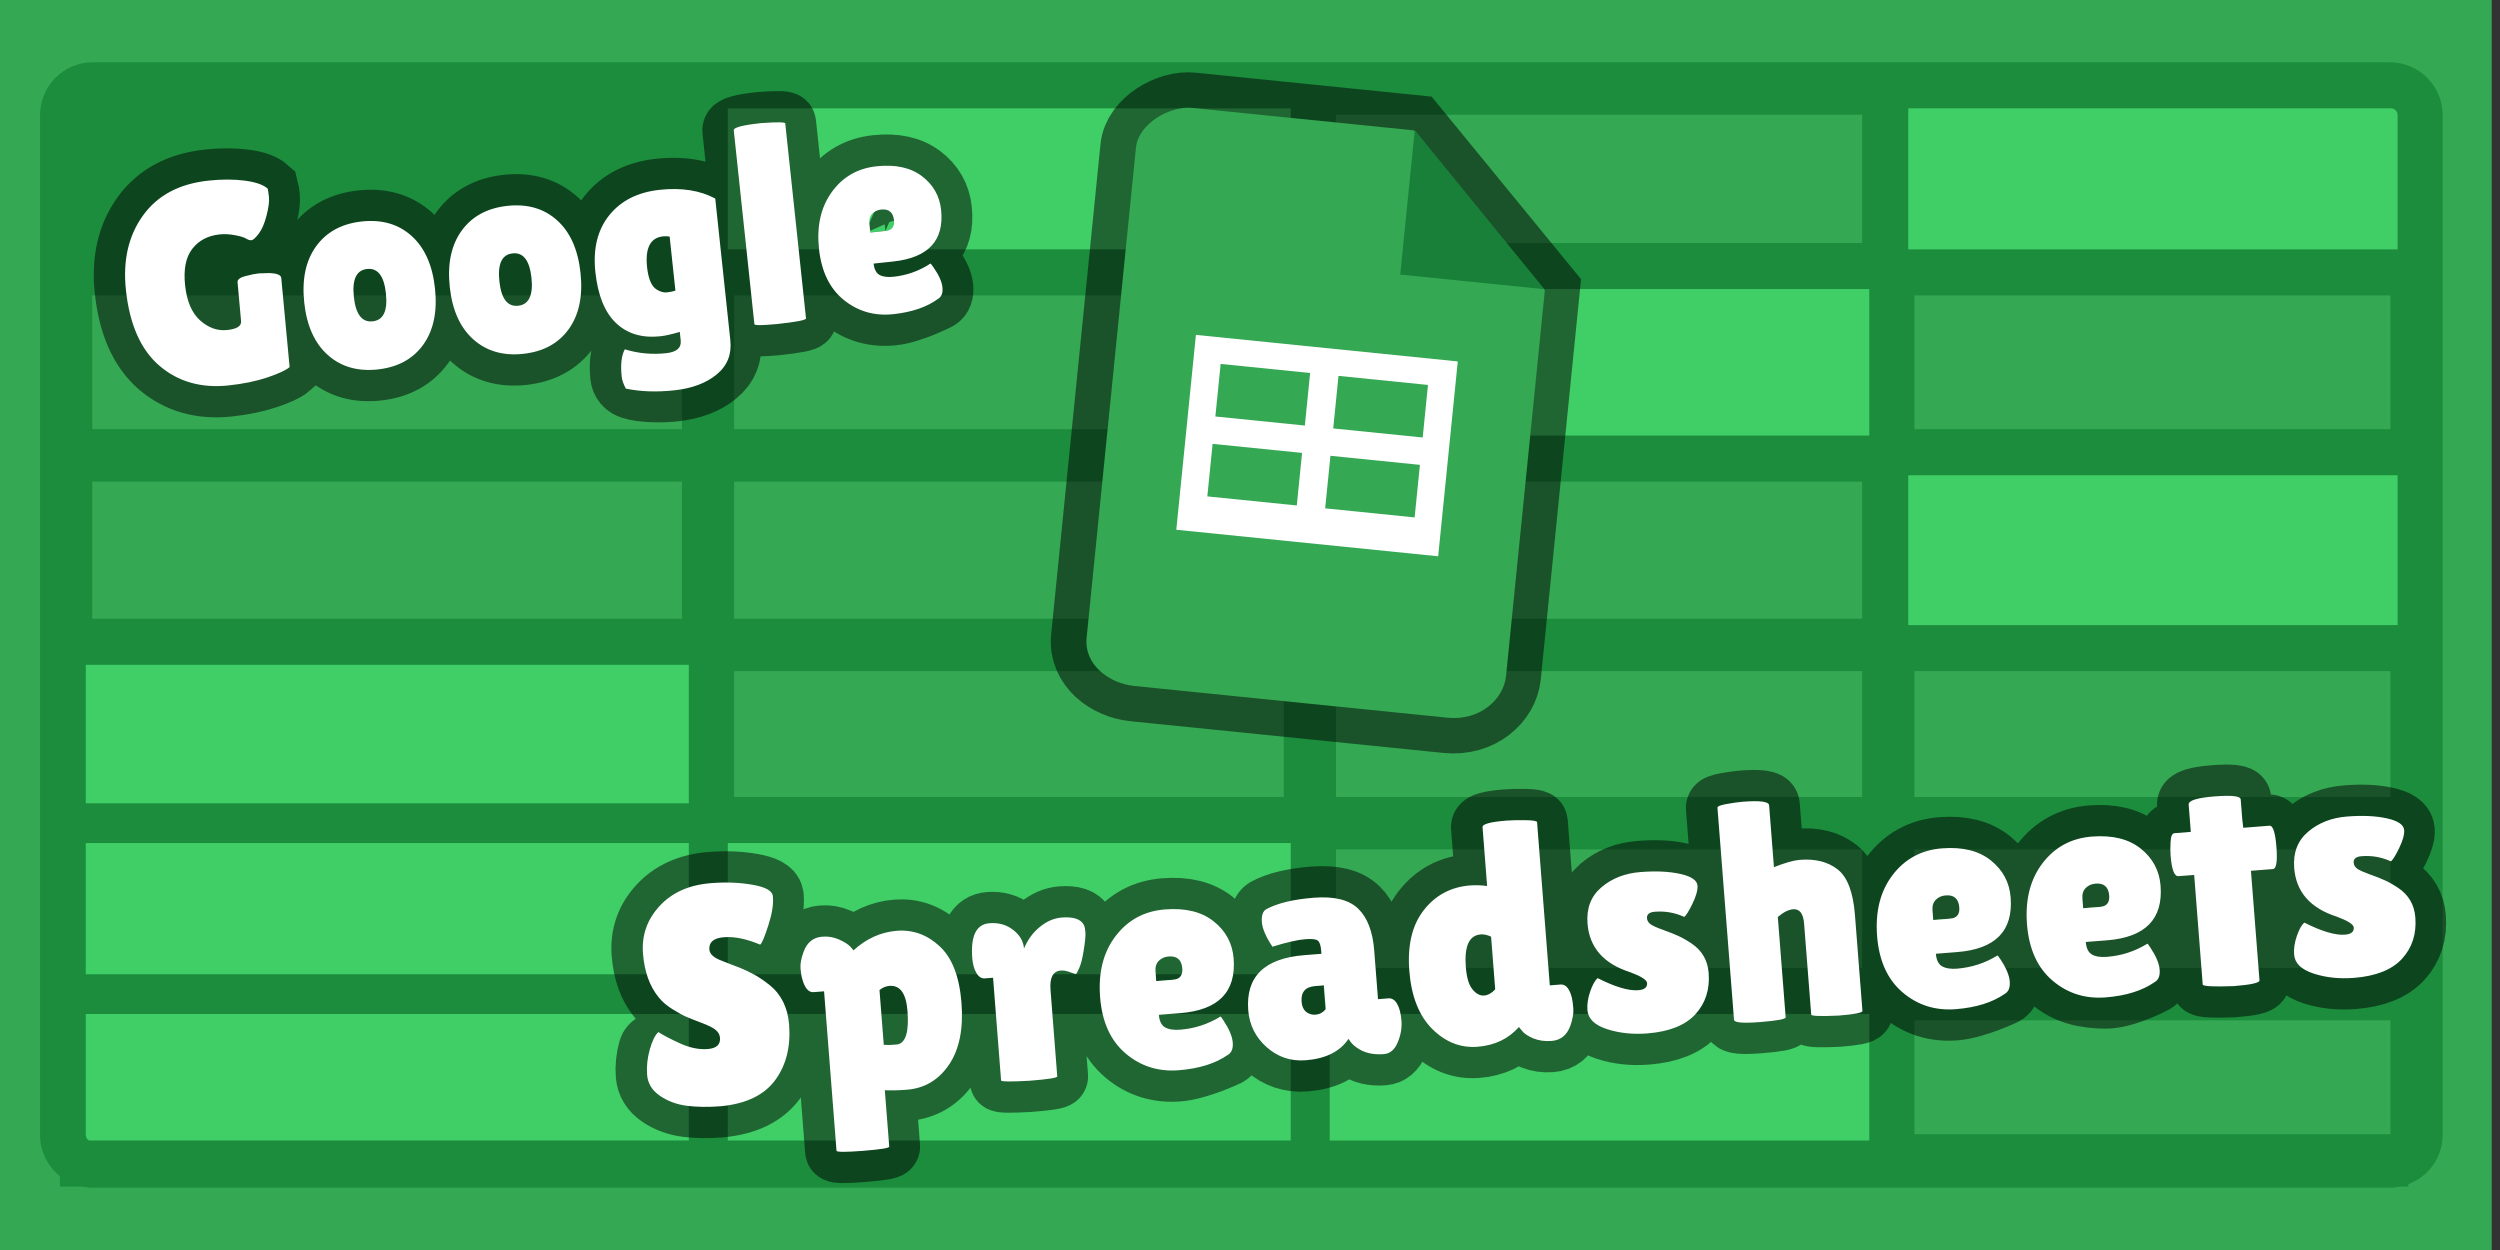 <?xml version="1.0" encoding="UTF-8"?>
<svg xmlns="http://www.w3.org/2000/svg" xmlns:xlink="http://www.w3.org/1999/xlink" width="600px" height="300px" viewBox="0 0 600 300" version="1.1">
<rect x="0" y="0" width="600" height="300" fill="#333333" stroke="none"/>
<g id="surface1">
<path style=" stroke:none;fill-rule:nonzero;fill:rgb(20.392%,65.882%,32.549%);fill-opacity:1;" d="M 0 300 L 0 0 L 598.008 0 L 598.008 300 Z M 0 300 "/>
<path style="fill-rule:nonzero;fill:rgb(10.588%,55.294%,23.922%);fill-opacity:1;stroke-width:1.5;stroke-linecap:butt;stroke-linejoin:miter;stroke:rgb(10.588%,55.294%,23.922%);stroke-opacity:1;stroke-miterlimit:10;" d="M 383.412 118.816 L 383.412 241.188 C 383.412 243.756 381.658 245.904 379.289 246.553 L 379.289 246.637 L 379.013 246.637 C 378.631 246.723 378.235 246.772 377.827 246.772 L 101.174 246.772 C 100.764 246.772 100.368 246.721 99.984 246.637 L 97.982 246.637 L 97.982 245.758 C 96.537 244.744 95.589 243.078 95.589 241.186 L 95.589 118.815 C 95.589 115.736 98.091 113.229 101.174 113.229 L 377.823 113.229 C 380.906 113.229 383.412 115.736 383.412 118.816 Z M 377.823 118.016 L 319.799 118.016 L 319.799 134.91 L 378.625 134.91 L 378.625 118.816 C 378.625 118.375 378.266 118.018 377.823 118.016 Z M 378.623 241.186 L 378.623 226.688 L 319.799 226.688 L 319.799 241.85 L 378.239 241.85 C 378.464 241.711 378.625 241.471 378.623 241.186 Z M 100.758 241.85 L 172.887 241.85 L 172.887 226.688 L 100.374 226.688 L 100.374 241.186 C 100.374 241.471 100.533 241.711 100.758 241.85 Z M 177.674 184.789 L 177.674 201.389 L 245.356 201.389 L 245.356 184.789 Z M 245.356 180 L 245.356 162.043 L 177.674 162.043 L 177.674 180 Z M 177.674 206.178 L 177.674 221.899 L 245.356 221.899 L 245.356 206.178 Z M 177.674 226.688 L 177.674 241.85 L 245.356 241.85 L 245.356 226.688 Z M 250.145 241.85 L 315.011 241.85 L 315.011 226.688 L 250.145 226.688 Z M 315.011 221.899 L 315.011 206.176 L 250.145 206.176 L 250.145 221.899 Z M 315.011 201.389 L 315.011 184.789 L 250.145 184.789 L 250.145 201.389 Z M 315.011 180 L 315.011 162.043 L 250.145 162.043 L 250.145 180 Z M 315.011 157.256 L 315.011 139.697 L 250.145 139.697 L 250.145 157.256 Z M 315.011 134.91 L 315.011 118.016 L 250.145 118.016 L 250.145 134.91 Z M 245.356 134.91 L 245.356 118.016 L 177.674 118.016 L 177.674 134.91 Z M 177.674 139.697 L 177.674 157.256 L 245.356 157.256 L 245.356 139.697 Z M 172.887 139.697 L 100.374 139.697 L 100.374 157.256 L 172.887 157.256 Z M 100.374 162.043 L 100.374 180 L 172.887 180 L 172.887 162.043 Z M 100.374 184.789 L 100.374 201.389 L 172.887 201.389 L 172.887 184.789 Z M 100.374 206.178 L 100.374 221.899 L 172.887 221.899 L 172.887 206.178 Z M 378.623 221.899 L 378.623 206.176 L 319.799 206.176 L 319.799 221.899 Z M 378.623 201.389 L 378.623 184.789 L 319.799 184.789 L 319.799 201.389 Z M 378.623 180 L 378.623 162.043 L 319.799 162.043 L 319.799 180 Z M 378.623 157.256 L 378.623 139.697 L 319.799 139.697 L 319.799 157.256 Z M 378.623 157.256 " transform="matrix(1.993,0,0,2,-179.402,-210)"/>
<path style=" stroke:none;fill-rule:nonzero;fill:rgb(25.098%,80.784%,40%);fill-opacity:1;" d="M 309.777 59.844 L 174.668 59.844 L 174.668 26.004 L 309.777 26.004 Z M 309.777 59.844 "/>
<path style=" stroke:none;fill-rule:nonzero;fill:rgb(25.098%,80.784%,40%);fill-opacity:1;" d="M 319.129 243.352 L 448.625 243.352 L 448.625 273.723 L 319.129 273.723 Z M 319.129 243.352 "/>
<path style=" stroke:none;fill-rule:nonzero;fill:rgb(25.098%,80.784%,40%);fill-opacity:1;" d="M 457.977 150.031 L 457.977 114.059 L 575.426 114.059 L 575.426 150.031 Z M 457.977 150.031 "/>
<path style=" stroke:none;fill-rule:nonzero;fill:rgb(25.098%,80.784%,40%);fill-opacity:1;" d="M 319.129 104.539 L 319.129 69.371 L 448.625 69.371 L 448.625 104.539 Z M 319.129 104.539 "/>
<path style=" stroke:none;fill-rule:nonzero;fill:rgb(25.098%,80.784%,40%);fill-opacity:1;" d="M 575.426 27.605 L 575.426 59.848 L 457.977 59.848 L 457.977 26.004 L 573.832 26.004 C 574.715 26.004 575.426 26.727 575.426 27.605 Z M 575.426 27.605 "/>
<path style=" stroke:none;fill-rule:nonzero;fill:rgb(25.098%,80.784%,40%);fill-opacity:1;" d="M 309.777 243.352 L 309.777 273.719 L 174.668 273.719 L 174.668 243.352 Z M 309.777 243.352 "/>
<path style=" stroke:none;fill-rule:nonzero;fill:rgb(25.098%,80.784%,40%);fill-opacity:1;" d="M 309.777 202.332 L 309.777 233.82 L 174.668 233.82 L 174.668 202.332 Z M 309.777 202.332 "/>
<path style=" stroke:none;fill-rule:nonzero;fill:rgb(25.098%,80.784%,40%);fill-opacity:1;" d="M 20.582 272.391 L 20.582 243.355 L 165.32 243.355 L 165.32 273.719 L 21.348 273.719 C 20.898 273.441 20.582 272.957 20.582 272.391 Z M 20.582 272.391 "/>
<path style=" stroke:none;fill-rule:nonzero;fill:rgb(25.098%,80.784%,40%);fill-opacity:1;" d="M 165.32 202.332 L 165.32 233.82 L 20.582 233.82 L 20.582 202.332 Z M 165.32 202.332 "/>
<path style=" stroke:none;fill-rule:nonzero;fill:rgb(25.098%,80.784%,40%);fill-opacity:1;" d="M 165.32 159.555 L 165.32 192.801 L 20.582 192.801 L 20.582 159.555 Z M 165.32 159.555 "/>
<path style="fill:none;stroke-width:7.5;stroke-linecap:square;stroke-linejoin:miter;stroke:rgb(0%,0%,0%);stroke-opacity:0.506;stroke-miterlimit:10;" d="M 119.024 143.527 L 118.603 138.877 C 118.568 138.557 118.875 138.311 119.522 138.137 C 120.173 137.965 120.715 137.854 121.146 137.809 L 122.491 137.766 C 123.369 137.811 123.825 138.006 123.862 138.348 L 124.87 149.049 C 124.446 149.418 123.563 149.83 122.216 150.283 C 120.874 150.738 119.314 151.059 117.535 151.25 C 114.237 151.602 111.458 150.816 109.201 148.895 C 106.949 146.971 105.603 143.938 105.16 139.793 C 104.782 136.262 105.465 133.287 107.208 130.871 C 108.952 128.449 111.578 127.051 115.085 126.676 C 116.678 126.506 118.133 126.506 119.451 126.674 C 120.774 126.844 121.701 127.166 122.232 127.639 C 122.279 127.818 122.328 128.16 122.383 128.662 C 122.436 129.16 122.34 129.891 122.097 130.852 C 121.852 131.809 121.536 132.539 121.15 133.045 C 120.766 133.545 120.478 133.805 120.282 133.826 C 120.09 133.846 119.877 133.783 119.641 133.637 C 119.41 133.486 118.963 133.35 118.303 133.227 C 117.645 133.1 117.021 133.066 116.43 133.131 C 115.021 133.281 113.925 133.859 113.147 134.865 C 112.367 135.865 112.081 137.324 112.285 139.24 C 112.491 141.152 113.094 142.557 114.098 143.453 C 115.103 144.344 116.189 144.727 117.358 144.602 C 118.532 144.477 119.089 144.119 119.024 143.527 Z M 129.461 147.594 C 127.87 146.176 126.927 144.076 126.63 141.297 C 126.334 138.518 126.812 136.268 128.068 134.545 C 129.322 132.824 131.158 131.834 133.572 131.576 C 135.989 131.318 137.984 131.899 139.561 133.316 C 141.139 134.736 142.075 136.836 142.373 139.615 C 142.669 142.395 142.197 144.645 140.956 146.365 C 139.714 148.086 137.886 149.074 135.469 149.334 C 133.055 149.592 131.052 149.012 129.461 147.594 Z M 132.604 140.625 C 132.828 142.721 133.582 143.699 134.868 143.561 C 136.157 143.424 136.69 142.307 136.465 140.213 C 136.242 138.119 134.987 131.789 133.48 131.949 C 131.973 132.111 132.379 138.531 132.604 140.625 Z M 144.151 139.426 C 143.855 136.647 144.333 134.395 145.589 132.674 C 146.845 130.951 148.679 129.961 151.094 129.703 C 153.51 129.445 155.505 130.025 157.082 131.445 C 158.66 132.865 159.596 134.965 159.894 137.744 C 160.192 140.524 159.718 142.774 158.477 144.494 C 157.235 146.215 155.407 147.203 152.991 147.461 C 150.576 147.719 148.574 147.139 146.982 145.721 C 146.982 145.721 144.448 142.205 144.151 139.426 Z M 150.126 138.754 C 150.349 140.848 151.103 141.826 152.389 141.69 C 153.678 141.551 154.211 140.436 153.988 138.34 C 153.763 136.246 154.07 131.502 150.898 131.842 C 147.725 132.182 149.9 136.658 150.126 138.754 Z M 169.516 145.352 C 167.31 145.588 165.526 145.059 164.164 143.764 C 162.806 142.471 161.979 140.428 161.682 137.641 C 161.384 134.852 161.942 132.582 163.355 130.828 C 164.77 129.076 166.79 128.061 169.42 127.779 C 172.052 127.498 174.284 127.846 176.116 128.824 L 177.933 145.836 C 178.113 147.522 177.566 148.887 176.293 149.93 C 175.025 150.975 173.32 151.611 171.18 151.84 C 169.906 151.977 167.386 152.016 165.979 151.535 C 165.027 151.209 164.872 150.375 164.852 150.201 C 164.695 148.742 164.823 147.649 165.23 146.916 C 166.826 147.412 168.489 147.566 170.218 147.381 C 171.472 147.248 172.052 146.738 171.958 145.854 L 171.848 144.826 C 170.89 145.113 170.112 145.287 169.516 145.352 Z M 169.828 133.363 C 168.301 133.525 162.722 134.994 162.967 137.299 C 163.12 138.731 168.456 139.395 169.095 139.764 C 169.512 140.02 169.916 140.127 170.302 140.086 C 170.69 140.045 171.029 139.975 171.319 139.877 L 170.625 133.385 C 170.343 133.344 170.077 133.336 169.828 133.363 Z M 187.043 143.201 C 187.065 143.406 185.916 143.633 183.594 143.881 C 181.768 144.053 180.847 144.061 180.829 143.9 L 178.344 120.639 C 178.309 120.301 179.395 120.014 181.605 119.777 C 183.547 119.637 184.527 119.649 184.545 119.809 Z M 197.56 142.699 C 195.305 142.94 193.322 142.377 191.611 141.008 C 189.898 139.635 188.897 137.586 188.607 134.865 C 188.315 132.143 188.826 129.873 190.139 128.055 C 191.456 126.233 193.251 125.199 195.528 124.955 C 197.805 124.713 199.626 125.106 200.992 126.133 C 202.356 127.162 203.128 128.508 203.306 130.17 C 203.7 133.858 201.78 135.926 197.545 136.379 L 195.183 136.631 C 195.258 137.316 195.495 137.77 195.897 137.992 C 196.302 138.215 196.871 138.287 197.6 138.209 C 199.197 138.037 200.67 137.512 202.025 136.629 C 202.046 136.604 202.164 136.752 202.383 137.07 C 203.036 137.994 203.396 138.793 203.469 139.463 C 203.539 140.135 203.371 140.596 202.961 140.848 C 202.961 140.848 199.814 142.459 197.56 142.699 Z M 196.083 130.147 C 195.652 130.191 194.619 131.35 194.674 131.848 L 196.634 132.711 C 197.386 132.631 197.721 132.205 197.637 131.43 C 197.637 131.43 197.018 130.047 196.083 130.147 Z M 196.083 130.147 " transform="matrix(1.993,0,0,2,-179.402,-210)"/>
<path style=" stroke:none;fill-rule:nonzero;fill:rgb(100%,100%,100%);fill-opacity:1;" d="M 57.855 77.055 L 57.016 67.754 C 56.945 67.113 57.559 66.621 58.848 66.273 C 60.145 65.93 61.227 65.707 62.086 65.617 L 64.766 65.531 C 66.516 65.621 67.426 66.012 67.5 66.695 L 69.508 88.098 C 68.664 88.836 66.902 89.66 64.219 90.566 C 61.543 91.477 58.434 92.117 54.887 92.5 C 48.312 93.203 42.773 91.633 38.273 87.789 C 33.785 83.941 31.102 77.875 30.219 69.586 C 29.465 62.523 30.828 56.574 34.301 51.742 C 37.777 46.898 43.012 44.102 50.004 43.352 C 53.18 43.012 56.078 43.012 58.707 43.348 C 61.344 43.688 63.191 44.332 64.25 45.277 C 64.344 45.637 64.441 46.32 64.551 47.324 C 64.656 48.32 64.465 49.781 63.98 51.703 C 63.492 53.617 62.863 55.078 62.094 56.09 C 61.328 57.09 60.754 57.609 60.363 57.652 C 59.98 57.691 59.555 57.566 59.086 57.273 C 58.625 56.973 57.734 56.699 56.418 56.453 C 55.105 56.199 53.863 56.133 52.684 56.262 C 49.875 56.562 47.691 57.719 46.141 59.73 C 44.586 61.73 44.016 64.648 44.422 68.48 C 44.832 72.305 46.035 75.113 48.035 76.906 C 50.039 78.688 52.203 79.453 54.535 79.203 C 56.875 78.953 57.984 78.238 57.855 77.055 Z M 78.66 85.188 C 75.488 82.352 73.609 78.152 73.016 72.594 C 72.426 67.035 73.379 62.535 75.883 59.09 C 78.383 55.648 82.043 53.668 86.855 53.152 C 91.668 52.637 95.648 53.797 98.793 56.633 C 101.938 59.473 103.805 63.672 104.398 69.23 C 104.988 74.789 104.047 79.289 101.574 82.73 C 99.098 86.172 95.453 88.148 90.637 88.668 C 85.824 89.184 81.832 88.023 78.66 85.188 Z M 88.098 64.555 C 85.535 64.828 84.477 67.062 84.926 71.25 C 85.371 75.441 86.875 77.398 89.438 77.121 C 92.008 76.848 93.07 74.613 92.621 70.426 C 92.176 66.238 90.668 64.281 88.098 64.555 Z M 113.586 81.441 C 110.418 78.605 108.535 74.41 107.941 68.852 C 107.352 63.293 108.305 58.789 110.809 55.348 C 113.312 51.902 116.969 49.922 121.781 49.406 C 126.598 48.891 130.574 50.051 133.719 52.891 C 136.863 55.73 138.73 59.93 139.324 65.488 C 139.918 71.047 138.973 75.547 136.5 78.988 C 134.023 82.43 130.379 84.406 125.562 84.922 C 120.75 85.438 116.758 84.277 113.586 81.441 Z M 123.023 60.812 C 120.461 61.086 119.402 63.316 119.852 67.508 C 120.297 71.695 121.801 73.652 124.363 73.379 C 126.934 73.102 127.996 70.871 127.551 66.68 C 127.102 62.492 125.594 60.535 123.023 60.812 Z M 158.504 80.703 C 154.105 81.176 150.551 80.117 147.836 77.527 C 145.129 74.941 143.48 70.855 142.887 65.281 C 142.293 59.703 143.406 55.164 146.223 51.656 C 149.043 48.152 153.07 46.121 158.312 45.559 C 163.559 44.996 168.008 45.691 171.66 47.648 L 175.281 81.672 C 175.641 85.043 174.551 87.773 172.012 89.859 C 169.484 91.949 166.086 93.223 161.82 93.68 C 157.559 94.137 153.688 93.996 150.211 93.266 C 149.633 92.219 149.301 91.266 149.207 90.402 C 148.895 87.484 149.148 85.297 149.961 83.832 C 153.141 84.824 156.457 85.133 159.902 84.762 C 162.402 84.496 163.559 83.477 163.371 81.707 L 163.152 79.652 C 161.242 80.227 159.691 80.574 158.504 80.703 Z M 159.125 56.727 C 156.082 57.051 154.809 59.52 155.297 64.125 C 155.605 66.988 156.391 68.789 157.664 69.527 C 158.496 70.039 159.301 70.254 160.07 70.172 C 160.844 70.09 161.52 69.949 162.098 69.754 L 160.715 56.77 C 160.152 56.688 159.621 56.672 159.125 56.727 Z M 193.441 76.406 C 193.484 76.812 191.195 77.266 186.566 77.762 C 182.926 78.105 181.09 78.121 181.055 77.801 L 176.102 31.277 C 176.031 30.602 178.195 30.027 182.602 29.555 C 186.473 29.273 188.426 29.297 188.461 29.617 Z M 225.172 71.695 C 222.488 73.684 218.898 74.918 214.406 75.398 C 209.91 75.879 205.957 74.754 202.547 72.016 C 199.133 69.27 197.137 65.172 196.559 59.73 C 195.977 54.285 196.996 49.746 199.613 46.109 C 202.238 42.465 205.816 40.398 210.355 39.91 C 214.895 39.426 218.523 40.211 221.246 42.266 C 223.965 44.324 225.504 47.016 225.859 50.34 C 226.645 57.715 222.816 61.852 214.375 62.758 L 209.668 63.262 C 209.816 64.633 210.289 65.539 211.09 65.984 C 211.898 66.43 213.031 66.574 214.484 66.418 C 217.668 66.074 220.605 65.023 223.305 63.258 C 223.348 63.207 223.582 63.504 224.02 64.141 C 225.32 65.988 226.039 67.586 226.184 68.926 C 226.324 70.27 225.988 71.191 225.172 71.695 Z M 214.559 52.859 C 214.355 50.949 213.324 50.094 211.461 50.293 C 210.602 50.383 209.891 50.727 209.324 51.316 C 208.77 51.906 208.543 52.699 208.652 53.695 L 208.875 55.816 L 212.559 55.422 C 214.059 55.262 214.727 54.41 214.559 52.859 Z M 214.559 52.859 "/>
<path style="fill:none;stroke-width:7.5;stroke-linecap:square;stroke-linejoin:miter;stroke:rgb(0%,0%,0%);stroke-opacity:0.506;stroke-miterlimit:10;" d="M 171.821 230.182 C 173.026 230.734 174.155 230.969 175.203 230.887 C 176.257 230.805 176.753 230.356 176.688 229.537 C 176.659 229.166 176.483 228.848 176.161 228.586 C 175.844 228.324 175.274 228.041 174.452 227.734 C 173.631 227.426 173.012 227.182 172.601 227.004 C 172.187 226.822 171.633 226.516 170.937 226.084 C 170.247 225.65 169.706 225.188 169.318 224.693 C 168.221 223.363 167.586 221.608 167.415 219.426 C 167.245 217.246 167.911 215.344 169.414 213.723 C 170.917 212.098 172.981 211.182 175.607 210.977 C 177.392 210.836 179.052 210.9 180.592 211.17 C 182.13 211.434 182.947 211.873 183.045 212.488 C 183.051 212.561 183.057 212.633 183.061 212.705 C 183.13 213.576 182.944 214.695 182.501 216.063 C 182.062 217.426 181.738 218.19 181.527 218.358 C 179.877 217.664 178.425 217.367 177.172 217.465 C 175.926 217.563 175.336 218.057 175.407 218.947 C 175.45 219.492 175.946 219.941 176.898 220.289 C 177.104 220.375 177.398 220.49 177.78 220.637 C 178.164 220.775 178.609 220.945 179.111 221.145 C 179.612 221.344 180.157 221.602 180.741 221.914 C 181.325 222.229 181.964 222.658 182.657 223.203 C 184.066 224.338 184.848 225.92 185.009 227.951 C 185.215 230.602 184.654 232.826 183.326 234.623 C 181.997 236.42 179.812 237.463 176.769 237.748 C 175.285 237.865 173.931 237.848 172.708 237.695 C 171.489 237.543 170.404 237.143 169.453 236.498 C 168.507 235.848 167.995 235.014 167.915 233.998 C 167.835 232.983 167.943 231.959 168.236 230.93 C 168.53 229.895 170.619 229.629 171.821 230.182 Z M 197.063 242.59 C 197.076 242.764 196.024 242.934 193.906 243.1 C 191.793 243.264 190.729 243.26 190.715 243.086 L 189.218 223.959 L 187.956 224.057 C 187.361 224.104 186.91 223.592 186.602 222.522 C 186.498 222.18 186.424 221.736 186.381 221.195 C 186.34 220.649 186.463 219.99 186.753 219.219 C 187.161 218.092 187.911 217.484 189.003 217.4 C 189.72 217.344 190.392 217.459 191.023 217.744 C 191.658 218.031 192.103 218.307 192.358 218.574 C 192.616 218.842 192.75 218.998 192.752 219.047 C 194.309 217.631 196.054 216.848 197.984 216.695 C 199.918 216.545 201.635 217.164 203.136 218.555 C 204.641 219.941 205.515 222.199 205.762 225.334 C 206.006 228.467 205.503 230.949 204.251 232.779 C 203 234.604 201.313 235.6 199.185 235.768 C 198.219 235.842 197.335 235.863 196.534 235.828 Z M 197.076 223.18 C 196.655 223.213 196.257 223.381 195.881 223.682 L 196.396 230.254 C 196.822 230.274 197.165 230.274 197.425 230.254 C 197.686 230.233 197.89 230.217 198.035 230.205 C 199.042 230.025 203.845 228.34 203.649 225.84 C 203.484 223.736 198.362 223.08 197.076 223.18 Z M 217.294 234.166 C 217.308 234.34 216.189 234.516 213.935 234.691 C 211.678 234.815 210.543 234.805 210.531 234.658 L 209.565 222.328 L 208.566 222.406 C 208.168 222.438 207.833 222.221 207.559 221.756 C 207.282 221.291 207.118 220.699 207.061 219.984 C 206.851 217.311 207.541 215.912 209.126 215.787 C 210.239 215.699 211.194 215.969 211.991 216.592 C 212.789 217.211 214.364 216.904 215.197 216.231 C 216.03 215.553 216.902 215.178 217.815 215.106 C 219.252 214.994 220.149 215.295 220.508 216.012 C 220.596 216.205 220.655 216.494 220.684 216.881 C 220.716 217.264 220.651 217.959 220.49 218.969 C 220.335 219.979 220.151 220.715 219.934 221.18 C 219.722 221.645 219.593 221.879 219.544 221.883 C 219.495 221.887 219.26 221.813 218.832 221.66 C 218.413 221.504 218.041 221.438 217.715 221.463 C 216.777 221.537 216.367 222.316 216.483 223.801 Z M 231.917 233.43 C 229.465 233.621 227.333 232.949 225.521 231.412 C 223.706 229.871 222.683 227.621 222.452 224.662 C 222.219 221.701 222.842 219.256 224.321 217.326 C 225.805 215.391 227.784 214.326 230.259 214.131 C 232.736 213.938 234.698 214.418 236.146 215.576 C 237.594 216.733 238.389 218.215 238.531 220.024 C 238.844 224.031 236.7 226.217 232.095 226.576 L 229.528 226.777 C 229.587 227.524 229.83 228.022 230.259 228.275 C 230.692 228.529 231.305 228.623 232.099 228.563 C 233.833 228.426 235.45 227.9 236.945 226.984 C 236.967 226.959 237.092 227.123 237.32 227.475 C 237.998 228.496 238.366 229.373 238.423 230.104 C 238.48 230.832 238.282 231.328 237.831 231.586 C 237.831 231.586 234.368 233.236 231.917 233.43 Z M 232.348 221.215 C 232.266 220.176 231.717 219.695 230.702 219.775 C 230.233 219.813 229.84 219.986 229.524 220.297 C 229.213 220.609 229.079 221.035 229.12 221.578 L 229.211 222.731 L 231.221 222.572 C 232.038 222.51 232.413 222.057 232.348 221.215 Z M 243.202 218.606 C 242.413 217.422 241.989 216.441 241.929 215.662 C 241.866 214.885 242.038 214.367 242.442 214.111 C 243.8 213.383 245.711 212.922 248.172 212.729 C 250.637 212.535 252.424 212.975 253.53 214.045 C 254.635 215.117 255.276 216.779 255.452 219.033 L 255.913 224.9 L 257.175 224.803 C 257.594 224.77 257.943 224.992 258.219 225.473 C 258.495 225.947 258.666 226.617 258.734 227.483 C 258.803 228.348 258.652 229.219 258.282 230.094 C 257.913 230.969 257.359 231.436 256.618 231.494 C 255.28 231.6 254.172 231.326 253.298 230.674 C 252.908 230.402 252.597 230.065 252.366 229.66 C 251.337 231.186 249.62 232.043 247.218 232.231 C 245.415 232.371 243.843 231.848 242.505 230.658 C 241.164 229.469 240.427 227.994 240.288 226.234 C 239.973 222.201 242.228 219.996 247.055 219.617 L 249.099 219.457 L 249.069 219.08 C 249.02 218.438 248.881 218.031 248.654 217.865 C 248.431 217.697 247.937 217.645 247.167 217.705 C 246.224 217.777 244.903 218.078 243.202 218.606 Z M 246.712 225.213 C 246.753 225.754 246.933 226.156 247.251 226.418 C 247.568 226.682 247.956 226.795 248.417 226.758 C 248.875 226.723 249.277 226.504 249.62 226.102 L 249.397 223.244 L 248.352 223.326 C 247.167 223.418 246.62 224.047 246.712 225.213 Z M 268.497 204.262 C 268.468 203.889 269.43 203.627 271.384 203.473 C 272.052 203.422 272.828 203.404 273.716 203.422 C 274.604 203.44 275.052 203.522 275.064 203.666 L 276.596 223.244 L 277.896 223.143 C 278.515 223.094 278.966 223.619 279.252 224.715 C 279.326 225.035 279.383 225.473 279.428 226.029 C 279.471 226.586 279.352 227.274 279.072 228.094 C 278.658 229.221 277.907 229.826 276.82 229.912 C 276.003 229.977 275.264 229.873 274.605 229.604 C 273.953 229.328 273.5 229.025 273.251 228.695 L 272.879 228.242 C 271.619 229.66 269.961 230.449 267.906 230.609 C 265.85 230.772 264.025 230.055 262.43 228.463 C 260.837 226.871 259.92 224.545 259.681 221.49 C 259.442 218.428 260.022 216.004 261.425 214.215 C 262.832 212.422 264.686 211.436 266.986 211.254 C 267.655 211.203 268.342 211.225 269.05 211.318 Z M 266.485 221.045 C 266.583 222.307 266.853 223.203 267.294 223.733 C 267.733 224.258 268.196 224.5 268.68 224.463 C 269.162 224.426 269.61 224.178 270.022 223.723 L 269.528 217.404 C 269.087 217.191 265.964 214.656 264.719 216.145 C 263.475 217.635 266.289 218.545 266.485 221.045 Z M 282.358 222.377 C 284.461 223.434 286.091 223.916 287.253 223.826 C 287.998 223.768 288.348 223.479 288.309 222.961 C 288.28 222.59 287.598 222.156 286.265 221.662 C 283.071 220.643 281.362 218.697 281.137 215.824 C 280.994 213.992 281.552 212.541 282.81 211.475 C 284.074 210.402 285.64 209.793 287.506 209.647 C 289.377 209.5 290.976 209.574 292.305 209.869 C 293.636 210.164 294.327 210.633 294.378 211.277 C 294.419 211.818 294.21 212.557 293.749 213.494 C 293.287 214.426 292.959 214.936 292.765 215.024 C 291.656 214.516 290.482 214.311 289.244 214.408 C 288.576 214.461 288.262 214.721 288.297 215.19 C 288.321 215.484 288.47 215.729 288.742 215.922 C 289.021 216.109 289.516 216.33 290.232 216.586 C 290.953 216.842 291.55 217.076 292.025 217.293 C 292.503 217.502 293.046 217.809 293.651 218.209 C 294.913 219.053 295.605 220.233 295.723 221.746 C 295.877 223.725 295.346 225.379 294.127 226.709 C 292.912 228.035 290.98 228.803 288.329 229.01 C 286.575 229.149 284.956 228.975 283.473 228.492 C 281.989 228.012 281.208 227.25 281.127 226.211 C 281.072 225.52 281.182 224.777 281.456 223.988 C 281.729 223.193 282.031 222.656 282.358 222.377 Z M 304.994 227.07 C 305.009 227.293 303.984 227.484 301.915 227.647 C 299.85 227.809 298.803 227.719 298.776 227.375 L 296.783 201.93 C 296.771 201.76 297.145 201.609 297.908 201.477 C 298.672 201.338 299.311 201.25 299.828 201.209 C 301.907 201.047 302.965 201.188 303.001 201.631 L 303.583 209.059 C 304.937 208.529 305.975 208.236 306.695 208.182 C 308.576 208.033 310.1 208.42 311.266 209.34 C 312.432 210.256 313.124 212.076 313.336 214.799 L 314.237 226.309 C 314.255 226.531 313.3 226.719 311.37 226.869 C 309.183 226.969 308.084 226.93 308.07 226.756 L 307.214 215.84 C 307.12 214.625 306.679 214.049 305.889 214.111 C 305.342 214.154 304.731 214.463 304.051 215.037 Z M 325.47 226.102 C 323.016 226.293 320.884 225.621 319.072 224.084 C 317.257 222.543 316.234 220.293 316.003 217.334 C 315.772 214.373 316.395 211.928 317.872 209.998 C 319.356 208.063 321.335 206.998 323.812 206.803 C 326.287 206.609 328.249 207.09 329.697 208.248 C 331.145 209.404 331.941 210.887 332.082 212.695 C 332.395 216.703 330.251 218.889 325.648 219.248 L 323.079 219.449 C 323.138 220.195 323.381 220.693 323.81 220.947 C 324.243 221.201 324.856 221.295 325.65 221.234 C 327.386 221.098 329.001 220.572 330.496 219.656 C 330.518 219.631 330.643 219.795 330.871 220.147 C 331.549 221.168 331.917 222.045 331.974 222.775 C 332.031 223.504 331.835 224 331.382 224.258 C 331.382 224.258 327.921 225.908 325.47 226.102 Z M 325.899 213.887 C 325.817 212.848 325.27 212.367 324.253 212.447 C 323.785 212.484 323.393 212.658 323.075 212.969 C 322.764 213.281 322.63 213.707 322.671 214.25 L 322.764 215.402 L 324.772 215.244 C 325.589 215.182 325.966 214.729 325.899 213.887 Z M 337.12 222.67 C 335.307 221.129 334.284 218.879 334.051 215.92 C 333.82 212.959 334.443 210.516 335.922 208.584 C 337.406 206.649 339.385 205.584 341.86 205.389 C 344.337 205.195 346.299 205.678 347.747 206.834 C 349.195 207.99 349.989 209.473 350.132 211.281 C 350.445 215.289 348.3 217.475 343.696 217.836 L 341.129 218.035 C 341.188 218.781 341.431 219.279 341.86 219.533 C 342.293 219.787 342.907 219.883 343.698 219.82 C 345.435 219.684 348.691 218.381 348.919 218.733 C 349.599 219.754 349.965 220.631 350.022 221.361 C 350.081 222.092 349.883 222.586 349.432 222.846 C 349.432 222.846 345.934 224.721 343.518 224.688 C 341.102 224.652 338.934 224.207 337.12 222.67 Z M 343.947 212.473 C 343.867 211.434 343.318 210.953 342.303 211.033 C 341.833 211.07 341.441 211.244 341.125 211.557 C 340.814 211.867 340.679 212.293 340.722 212.836 L 340.812 213.988 L 342.82 213.832 C 343.638 213.768 344.014 213.315 343.947 212.473 Z M 362.042 222.639 C 362.066 222.938 361.039 223.168 358.96 223.332 C 356.475 223.424 355.225 223.359 355.207 223.137 L 354.178 209.994 L 352.285 210.141 C 351.786 210.18 351.47 209.344 351.337 207.633 C 351.302 207.188 351.302 206.641 351.339 205.99 C 351.376 205.34 351.531 205.004 351.807 204.983 L 353.773 204.828 L 353.516 201.557 C 353.479 201.065 354.504 200.736 356.593 200.572 C 358.686 200.408 359.75 200.524 359.779 200.92 L 359.967 203.301 L 360.085 204.334 L 363.246 204.086 C 363.667 204.053 363.945 204.904 364.082 206.641 C 364.218 208.373 364.075 209.254 363.653 209.287 L 361.014 209.494 Z M 372.336 217.16 C 373.081 217.102 373.434 216.815 373.393 216.297 C 373.363 215.924 372.681 215.492 371.349 214.998 C 368.157 213.979 366.446 212.031 366.22 209.16 C 366.077 207.326 366.636 205.877 367.894 204.811 C 369.158 203.738 370.724 203.129 372.591 202.983 C 374.463 202.836 376.062 202.91 377.388 203.205 C 378.719 203.5 379.411 203.969 379.462 204.611 C 379.505 205.154 379.293 205.893 378.833 206.828 C 378.37 207.76 378.043 208.27 377.851 208.358 C 376.74 207.852 375.566 207.647 374.327 207.744 C 373.661 207.795 373.346 208.057 373.383 208.525 C 373.404 208.82 373.553 209.065 373.826 209.258 C 374.104 209.445 374.6 209.666 375.315 209.922 C 376.036 210.176 376.634 210.412 377.108 210.627 C 377.586 210.838 378.129 211.143 378.735 211.543 C 379.997 212.389 380.688 213.568 380.806 215.082 C 380.963 217.059 380.43 218.713 379.211 220.045 C 377.996 221.371 376.064 222.139 373.414 222.346 C 371.658 222.483 370.04 222.311 368.556 221.828 C 367.073 221.346 366.291 220.586 366.211 219.545 C 366.156 218.854 366.265 218.113 366.54 217.322 C 366.812 216.527 367.114 215.99 367.443 215.713 C 367.443 215.713 371.176 217.252 372.336 217.16 Z M 372.336 217.16 " transform="matrix(1.993,0,0,2,-179.402,-210)"/>
<path style=" stroke:none;fill-rule:nonzero;fill:rgb(100%,100%,100%);fill-opacity:1;" d="M 158.016 247.699 C 159.008 248.367 160.703 249.258 163.098 250.363 C 165.5 251.469 167.75 251.938 169.84 251.773 C 171.941 251.609 172.93 250.711 172.801 249.074 C 172.742 248.332 172.391 247.695 171.75 247.172 C 171.117 246.648 169.98 246.082 168.344 245.469 C 166.707 244.852 165.473 244.363 164.652 244.008 C 163.828 243.645 162.723 243.031 161.336 242.168 C 159.961 241.301 158.883 240.375 158.109 239.387 C 155.922 236.727 154.656 233.215 154.316 228.852 C 153.977 224.492 155.305 220.688 158.301 217.445 C 161.297 214.195 165.41 212.363 170.645 211.953 C 174.203 211.672 177.512 211.801 180.582 212.34 C 183.648 212.867 185.277 213.746 185.473 214.977 C 185.484 215.121 185.496 215.266 185.504 215.41 C 185.641 217.152 185.27 219.391 184.387 222.125 C 183.512 224.852 182.867 226.379 182.445 226.715 C 179.156 225.328 176.262 224.734 173.766 224.93 C 171.281 225.125 170.105 226.113 170.246 227.895 C 170.332 228.984 171.32 229.883 173.219 230.578 C 173.629 230.75 174.215 230.98 174.977 231.273 C 175.742 231.551 176.629 231.891 177.629 232.289 C 178.629 232.688 179.715 233.203 180.879 233.828 C 182.043 234.457 183.316 235.316 184.699 236.406 C 187.508 238.676 189.066 241.844 189.387 245.902 C 189.797 251.203 188.68 255.652 186.031 259.246 C 183.383 262.84 179.027 264.926 172.961 265.5 C 170.004 265.73 167.305 265.695 164.867 265.391 C 162.438 265.086 160.273 264.285 158.379 262.996 C 156.492 261.695 155.473 260.027 155.312 257.996 C 155.152 255.965 155.367 253.918 155.953 251.859 C 156.539 249.789 157.227 248.402 158.016 247.699 Z M 213.414 275.18 C 213.441 275.527 211.344 275.867 207.121 276.199 C 202.91 276.527 200.789 276.52 200.762 276.172 L 197.777 237.918 L 195.262 238.113 C 194.074 238.207 193.176 237.184 192.562 235.043 C 192.355 234.359 192.207 233.473 192.121 232.391 C 192.039 231.297 192.285 229.98 192.863 228.438 C 193.676 226.184 195.172 224.969 197.348 224.801 C 198.777 224.688 200.117 224.918 201.375 225.488 C 202.641 226.062 203.527 226.613 204.035 227.148 C 204.551 227.684 204.812 227.996 204.82 228.094 C 207.926 225.262 211.402 223.695 215.25 223.391 C 219.105 223.09 222.527 224.328 225.52 227.109 C 228.52 229.883 230.262 234.398 230.754 240.668 C 231.242 246.934 230.238 251.898 227.742 255.559 C 225.25 259.207 221.887 261.199 217.645 261.535 C 215.719 261.684 213.957 261.727 212.359 261.656 Z M 213.461 236.613 C 212.621 236.676 211.828 237.012 211.078 237.617 L 212.105 250.758 C 212.953 250.801 213.637 250.801 214.156 250.758 C 214.676 250.719 215.082 250.688 215.371 250.664 C 217.379 250.301 218.188 247.621 217.797 242.621 C 217.469 238.414 216.023 236.41 213.461 236.613 Z M 253.742 258.332 C 253.77 258.68 251.539 259.031 247.047 259.383 C 242.547 259.629 240.285 259.609 240.262 259.32 L 238.336 234.656 L 236.344 234.812 C 235.551 234.875 234.883 234.441 234.336 233.512 C 233.785 232.582 233.457 231.398 233.344 229.969 C 232.926 224.621 234.301 221.824 237.461 221.574 C 239.68 221.398 241.582 221.938 243.172 223.184 C 244.762 224.422 245.625 225.91 245.762 227.648 C 246.637 225.539 247.902 223.809 249.562 222.461 C 251.223 221.105 252.961 220.355 254.781 220.211 C 257.645 219.988 259.434 220.59 260.148 222.023 C 260.324 222.41 260.441 222.988 260.5 223.762 C 260.562 224.527 260.434 225.918 260.113 227.938 C 259.805 229.957 259.438 231.43 259.004 232.359 C 258.582 233.289 258.324 233.758 258.227 233.766 C 258.129 233.773 257.66 233.625 256.809 233.32 C 255.973 233.008 255.23 232.875 254.582 232.926 C 252.711 233.074 251.895 234.633 252.125 237.602 Z M 294.68 253.172 C 291.707 255.246 287.777 256.473 282.891 256.859 C 278.004 257.242 273.754 255.898 270.141 252.824 C 266.523 249.742 264.484 245.242 264.023 239.324 C 263.559 233.402 264.801 228.512 267.75 224.652 C 270.707 220.781 274.652 218.652 279.586 218.262 C 284.523 217.875 288.434 218.836 291.32 221.152 C 294.207 223.465 295.793 226.43 296.074 230.047 C 296.699 238.062 292.426 242.434 283.246 243.152 L 278.129 243.555 C 278.246 245.047 278.73 246.043 279.586 246.551 C 280.449 247.059 281.672 247.246 283.254 247.125 C 286.711 246.852 289.934 245.801 292.914 243.969 C 292.957 243.918 293.207 244.246 293.66 244.949 C 295.012 246.992 295.746 248.746 295.859 250.207 C 295.973 251.664 295.578 252.656 294.68 253.172 Z M 283.75 232.43 C 283.586 230.352 282.492 229.391 280.469 229.551 C 279.535 229.625 278.75 229.973 278.121 230.594 C 277.5 231.219 277.234 232.07 277.316 233.156 L 277.496 235.461 L 281.504 235.145 C 283.133 235.02 283.879 234.113 283.75 232.43 Z M 305.387 227.211 C 303.812 224.844 302.969 222.883 302.848 221.324 C 302.723 219.77 303.066 218.734 303.871 218.223 C 306.578 216.766 310.387 215.844 315.293 215.457 C 320.207 215.07 323.77 215.949 325.973 218.09 C 328.176 220.234 329.453 223.559 329.805 228.066 L 330.723 239.801 L 333.238 239.605 C 334.074 239.539 334.77 239.984 335.32 240.945 C 335.871 241.895 336.211 243.234 336.348 244.965 C 336.484 246.695 336.184 248.438 335.445 250.188 C 334.711 251.938 333.605 252.871 332.129 252.988 C 329.461 253.199 327.254 252.652 325.512 251.348 C 324.734 250.805 324.113 250.129 323.652 249.32 C 321.602 252.371 318.18 254.086 313.391 254.461 C 309.797 254.742 306.664 253.695 303.996 251.316 C 301.324 248.938 299.855 245.988 299.578 242.469 C 298.949 234.402 303.445 229.992 313.066 229.234 L 317.141 228.914 L 317.082 228.16 C 316.984 226.875 316.707 226.062 316.254 225.73 C 315.809 225.395 314.824 225.289 313.289 225.41 C 311.41 225.555 308.777 226.156 305.387 227.211 Z M 312.383 240.426 C 312.465 241.508 312.824 242.312 313.457 242.836 C 314.09 243.363 314.863 243.59 315.781 243.516 C 316.695 243.445 317.496 243.008 318.18 242.203 L 317.734 236.488 L 315.652 236.652 C 313.289 236.836 312.199 238.094 312.383 240.426 Z M 355.809 198.523 C 355.75 197.777 357.668 197.254 361.562 196.945 C 362.895 196.844 364.441 196.809 366.211 196.844 C 367.98 196.879 368.875 197.043 368.898 197.332 L 371.953 236.488 L 374.543 236.285 C 375.777 236.188 376.676 237.238 377.246 239.43 C 377.395 240.07 377.512 240.945 377.598 242.059 C 377.684 243.172 377.445 244.547 376.887 246.188 C 376.062 248.441 374.566 249.652 372.398 249.824 C 370.77 249.953 369.297 249.746 367.984 249.207 C 366.684 248.656 365.781 248.051 365.285 247.391 L 364.543 246.484 C 362.031 249.32 358.727 250.898 354.629 251.219 C 350.531 251.543 346.895 250.109 343.715 246.926 C 340.539 243.742 338.711 239.09 338.234 232.98 C 337.758 226.855 338.914 222.008 341.711 218.43 C 344.516 214.844 348.211 212.871 352.797 212.508 C 354.129 212.406 355.5 212.449 356.91 212.637 Z M 355.359 224.262 C 352.594 224.48 351.406 227.09 351.797 232.09 C 351.992 234.613 352.531 236.406 353.41 237.465 C 354.285 238.516 355.207 239 356.172 238.926 C 357.133 238.852 358.027 238.355 358.848 237.445 L 357.863 224.809 C 356.984 224.383 356.152 224.199 355.359 224.262 Z M 383.438 234.754 C 387.629 236.867 390.879 237.832 393.195 237.652 C 394.68 237.535 395.379 236.957 395.301 235.922 C 395.242 235.18 393.883 234.312 391.227 233.324 C 384.859 231.285 381.453 227.395 381.004 221.648 C 380.719 217.984 381.832 215.082 384.34 212.949 C 386.859 210.805 389.98 209.586 393.699 209.293 C 397.43 209 400.617 209.148 403.266 209.738 C 405.918 210.328 407.297 211.266 407.398 212.555 C 407.48 213.637 407.062 215.113 406.145 216.988 C 405.223 218.852 404.57 219.871 404.184 220.047 C 401.973 219.031 399.633 218.621 397.164 218.816 C 395.832 218.922 395.207 219.441 395.277 220.379 C 395.324 220.969 395.621 221.457 396.164 221.844 C 396.719 222.219 397.707 222.66 399.133 223.172 C 400.57 223.684 401.762 224.152 402.707 224.586 C 403.66 225.004 404.742 225.617 405.949 226.418 C 408.465 228.105 409.844 230.465 410.078 233.492 C 410.387 237.449 409.328 240.758 406.898 243.418 C 404.477 246.07 400.625 247.605 395.34 248.02 C 391.844 248.297 388.617 247.949 385.66 246.984 C 382.703 246.023 381.145 244.5 380.98 242.422 C 380.875 241.039 381.094 239.555 381.641 237.977 C 382.184 236.387 382.785 235.312 383.438 234.754 Z M 428.559 244.141 C 428.59 244.586 426.547 244.969 422.422 245.293 C 418.305 245.617 416.219 245.438 416.164 244.75 L 412.191 193.859 C 412.168 193.52 412.914 193.219 414.434 192.953 C 415.957 192.676 417.23 192.5 418.262 192.418 C 422.406 192.094 424.516 192.375 424.586 193.262 L 425.746 208.117 C 428.445 207.059 430.516 206.473 431.949 206.363 C 435.699 206.066 438.738 206.84 441.062 208.68 C 443.387 210.512 444.766 214.152 445.188 219.598 L 446.984 242.617 C 447.02 243.062 445.117 243.438 441.27 243.738 C 436.91 243.938 434.719 243.859 434.691 243.512 L 432.984 221.68 C 432.797 219.25 431.918 218.098 430.344 218.223 C 429.254 218.309 428.035 218.926 426.676 220.074 Z M 481.16 238.516 C 478.191 240.59 474.262 241.816 469.375 242.203 C 464.484 242.586 460.234 241.242 456.621 238.168 C 453.004 235.086 450.965 230.586 450.504 224.668 C 450.043 218.746 451.285 213.859 454.23 209.996 C 457.188 206.125 461.133 203.996 466.07 203.605 C 471.004 203.219 474.914 204.18 477.801 206.496 C 480.688 208.809 482.273 211.773 482.555 215.391 C 483.18 223.406 478.906 227.777 469.73 228.496 L 464.609 228.898 C 464.727 230.391 465.211 231.387 466.066 231.895 C 466.93 232.402 468.152 232.59 469.734 232.469 C 473.195 232.195 476.414 231.145 479.395 229.316 C 479.438 229.262 479.688 229.59 480.141 230.293 C 481.492 232.336 482.227 234.09 482.34 235.551 C 482.453 237.008 482.062 238 481.16 238.516 Z M 470.23 217.773 C 470.066 215.695 468.977 214.734 466.949 214.895 C 466.016 214.969 465.234 215.316 464.602 215.938 C 463.98 216.562 463.715 217.414 463.797 218.5 L 463.98 220.805 L 467.984 220.488 C 469.613 220.363 470.363 219.457 470.23 217.773 Z M 517.141 235.691 C 514.168 237.762 510.238 238.992 505.352 239.375 C 500.465 239.758 496.215 238.414 492.598 235.34 C 488.984 232.258 486.945 227.758 486.48 221.84 C 486.02 215.918 487.262 211.031 490.211 207.168 C 493.168 203.297 497.113 201.168 502.047 200.777 C 506.984 200.391 510.895 201.355 513.781 203.668 C 516.668 205.98 518.25 208.945 518.535 212.562 C 519.16 220.578 514.883 224.949 505.707 225.672 L 500.59 226.074 C 500.707 227.562 501.191 228.559 502.047 229.066 C 502.91 229.574 504.133 229.766 505.711 229.641 C 509.172 229.367 512.395 228.316 515.371 226.488 C 515.418 226.434 515.664 226.762 516.117 227.465 C 517.473 229.508 518.203 231.262 518.316 232.723 C 518.434 234.184 518.039 235.172 517.141 235.691 Z M 506.207 214.945 C 506.047 212.867 504.953 211.906 502.93 212.066 C 501.992 212.141 501.211 212.488 500.582 213.113 C 499.961 213.734 499.691 214.586 499.777 215.672 L 499.957 217.977 L 503.961 217.664 C 505.59 217.535 506.34 216.629 506.207 214.945 Z M 542.277 235.277 C 542.324 235.875 540.277 236.336 536.133 236.664 C 531.18 236.848 528.688 236.719 528.652 236.273 L 526.602 209.988 L 522.828 210.281 C 521.832 210.359 521.203 208.688 520.938 205.266 C 520.867 204.375 520.867 203.281 520.941 201.98 C 521.016 200.68 521.324 200.008 521.875 199.965 L 525.793 199.656 L 525.281 193.113 C 525.207 192.129 527.25 191.473 531.414 191.145 C 535.586 190.816 537.707 191.047 537.766 191.84 L 538.141 196.602 L 538.375 198.668 L 544.676 198.172 C 545.516 198.105 546.07 199.809 546.344 203.281 C 546.613 206.746 546.328 208.508 545.488 208.574 L 540.227 208.988 Z M 553.043 221.426 C 557.23 223.539 560.484 224.504 562.797 224.32 C 564.281 224.203 564.984 223.629 564.902 222.594 C 564.844 221.848 563.484 220.984 560.828 219.996 C 554.465 217.957 551.055 214.062 550.605 208.32 C 550.32 204.652 551.434 201.754 553.941 199.621 C 556.461 197.477 559.582 196.258 563.305 195.965 C 567.035 195.672 570.223 195.82 572.867 196.41 C 575.52 197 576.898 197.938 577 199.223 C 577.082 200.309 576.664 201.785 575.746 203.656 C 574.824 205.52 574.172 206.539 573.789 206.715 C 571.574 205.703 569.234 205.293 566.766 205.488 C 565.438 205.59 564.809 206.113 564.883 207.051 C 564.926 207.641 565.223 208.129 565.766 208.516 C 566.32 208.891 567.309 209.332 568.734 209.844 C 570.172 210.352 571.363 210.824 572.309 211.254 C 573.262 211.676 574.344 212.285 575.551 213.086 C 578.066 214.777 579.445 217.137 579.68 220.164 C 579.992 224.117 578.93 227.426 576.5 230.09 C 574.078 232.742 570.227 234.277 564.945 234.691 C 561.445 234.965 558.219 234.621 555.262 233.656 C 552.305 232.691 550.746 231.172 550.586 229.09 C 550.477 227.707 550.695 226.227 551.242 224.645 C 551.785 223.055 552.387 221.98 553.043 221.426 Z M 553.043 221.426 "/>
<path style="fill:none;stroke-width:8.5;stroke-linecap:butt;stroke-linejoin:miter;stroke:rgb(0%,0%,0%);stroke-opacity:0.506;stroke-miterlimit:10;" d="M 220.827 181.547 C 222.248 167.475 226.142 128.932 226.771 122.693 C 227.051 119.916 230.759 117.668 233.567 117.951 C 239.367 118.537 260.239 120.645 260.239 120.645 L 276.001 139.834 C 276.001 139.834 272.134 178.121 271.327 186.117 C 271.045 188.912 268.186 191.52 264.266 191.123 C 253.481 190.033 232.467 187.912 226.563 187.316 C 223.533 187.01 220.504 184.748 220.827 181.547 Z M 220.827 181.547 " transform="matrix(1.993,0,0,2,-179.402,-210)"/>
<path style=" stroke:none;fill-rule:nonzero;fill:rgb(20.392%,65.882%,32.549%);fill-opacity:1;" d="M 260.785 153.094 C 263.617 124.949 271.379 47.863 272.633 35.387 C 273.191 29.832 280.582 25.336 286.18 25.902 C 297.742 27.074 339.348 31.289 339.348 31.289 L 370.766 69.668 C 370.766 69.668 363.059 146.242 361.449 162.234 C 360.887 167.824 355.188 173.039 347.375 172.246 C 325.875 170.066 283.988 165.824 272.219 164.633 C 266.18 164.02 260.141 159.496 260.785 153.094 Z M 260.785 153.094 "/>
<path style=" stroke:none;fill-rule:nonzero;fill:rgb(9.412%,50.196%,21.961%);fill-opacity:1;" d="M 336.059 65.898 L 339.547 31.227 L 370.617 69.402 Z M 336.059 65.898 "/>
<path style=" stroke:none;fill-rule:nonzero;fill:rgb(100%,100%,100%);fill-opacity:1;" d="M 282.312 127.141 L 287.02 80.375 L 349.867 86.742 L 345.16 133.508 Z M 282.312 127.141 "/>
<path style=" stroke:none;fill-rule:nonzero;fill:rgb(20.392%,65.882%,32.549%);fill-opacity:1;" d="M 291.688 99.957 L 292.957 87.344 L 314.43 89.52 L 313.164 102.133 Z M 291.688 99.957 "/>
<path style=" stroke:none;fill-rule:nonzero;fill:rgb(20.392%,65.882%,32.549%);fill-opacity:1;" d="M 319.973 102.824 L 321.238 90.211 L 342.715 92.387 L 341.445 105 Z M 319.973 102.824 "/>
<path style=" stroke:none;fill-rule:nonzero;fill:rgb(20.392%,65.882%,32.549%);fill-opacity:1;" d="M 289.758 119.137 L 291.027 106.527 L 312.5 108.699 L 311.23 121.312 Z M 289.758 119.137 "/>
<path style=" stroke:none;fill-rule:nonzero;fill:rgb(20.392%,65.882%,32.549%);fill-opacity:1;" d="M 318.039 122.004 L 319.309 109.391 L 340.781 111.566 L 339.512 124.18 Z M 318.039 122.004 "/>
</g>
</svg>
